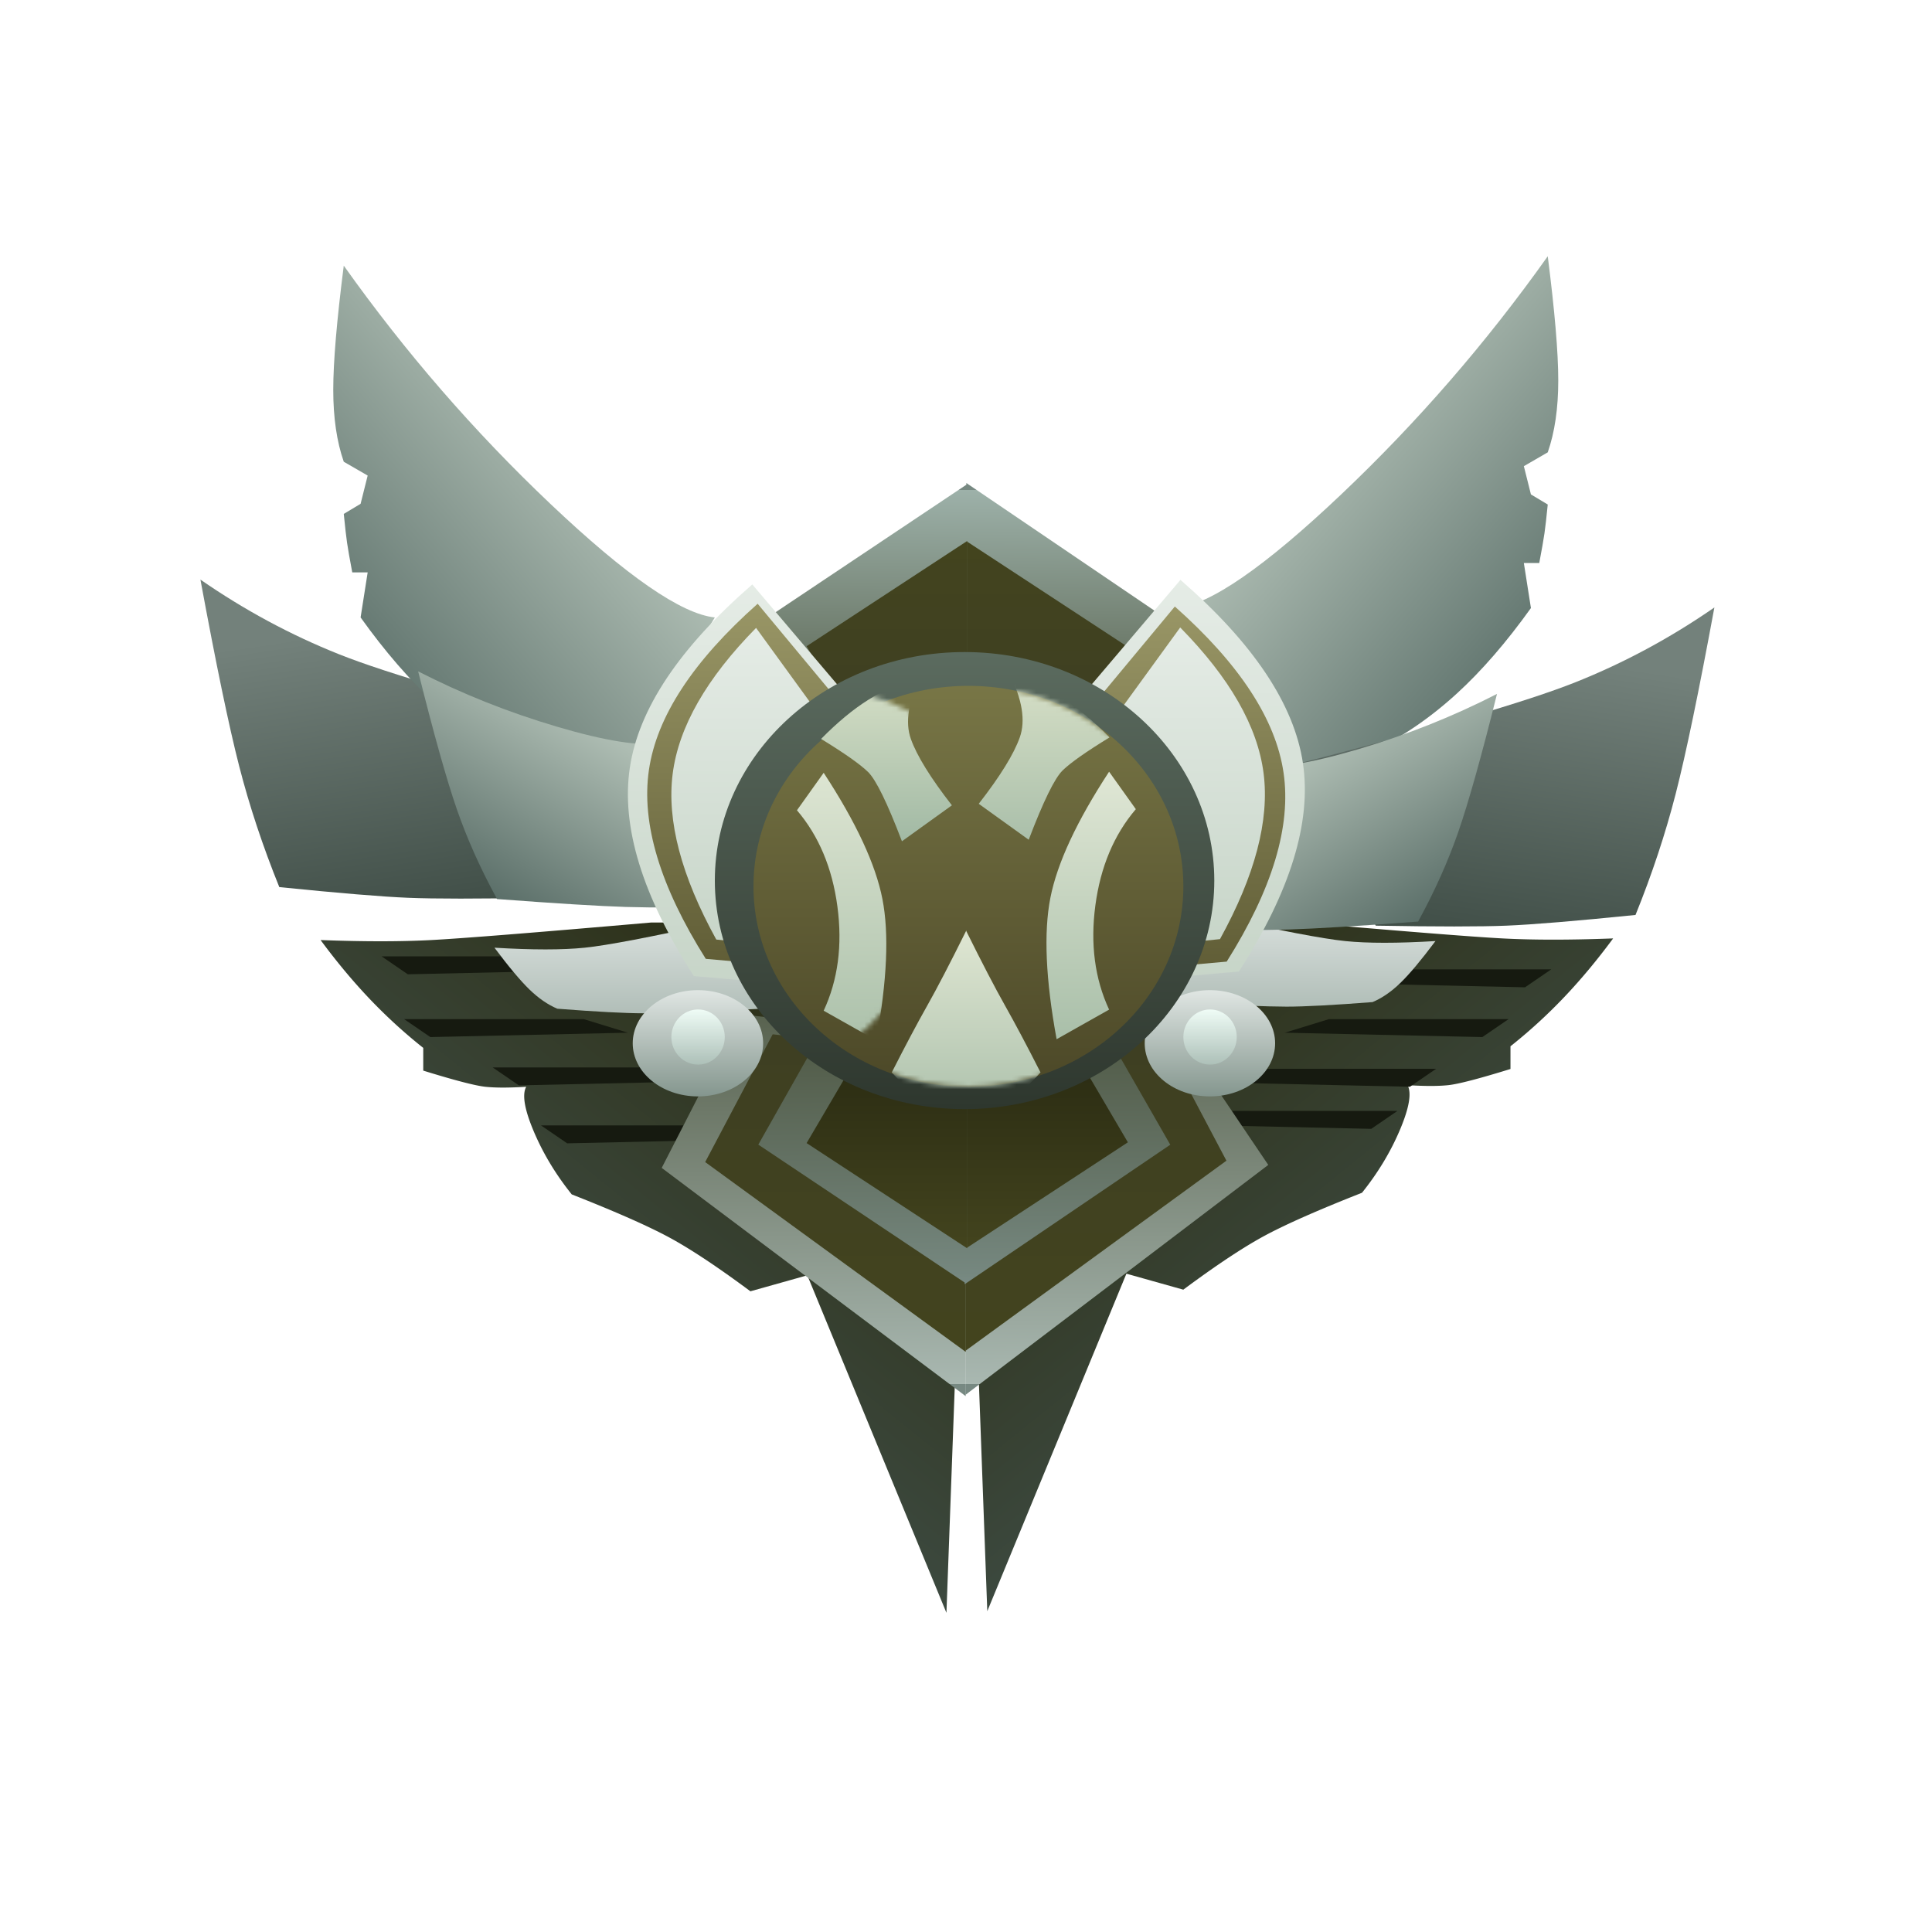 <svg width="400" height="400" viewBox="0 0 400 400" xmlns="http://www.w3.org/2000/svg" xmlns:xlink="http://www.w3.org/1999/xlink"><title>silver</title><defs><linearGradient x1="66.053%" y1="66.782%" x2="16.933%" y2="0%" id="a"><stop stop-color="#3F4E47" offset="0%"/><stop stop-color="#2A2B0F" offset="100%"/></linearGradient><linearGradient x1="31.03%" y1="38.308%" x2="78.682%" y2="94.292%" id="b"><stop stop-color="#AEBDB3" offset="0%"/><stop stop-color="#5B6F69" offset="100%"/></linearGradient><linearGradient x1="50%" y1="96.921%" x2="48.197%" y2="-14.694%" id="c"><stop stop-color="#778982" offset="0%"/><stop stop-color="#A9B8B1" offset="0%"/><stop stop-color="#4D5641" offset="100%"/></linearGradient><linearGradient x1="50%" y1="0%" x2="50%" y2="100%" id="d"><stop stop-color="#3E3F22" offset="0%"/><stop stop-color="#43441E" offset="100%"/></linearGradient><linearGradient x1="50%" y1="96.921%" x2="48.197%" y2="-14.694%" id="e"><stop stop-color="#778982" offset="0%"/><stop stop-color="#768880" offset="0%"/><stop stop-color="#4D5641" offset="100%"/></linearGradient><linearGradient x1="50%" y1="96.921%" x2="48.197%" y2="-14.694%" id="f"><stop stop-color="#778982" offset="0%"/><stop stop-color="#9DB1A9" offset="0%"/><stop stop-color="#4D5641" offset="100%"/></linearGradient><linearGradient x1="50%" y1="0%" x2="50%" y2="100%" id="g"><stop stop-color="#2C2D13" offset="0%"/><stop stop-color="#43441E" offset="100%"/></linearGradient><linearGradient x1="77.315%" y1="18.198%" x2="58.843%" y2="107.719%" id="h"><stop stop-color="#73817B" offset="0%"/><stop stop-color="#404E47" offset="100%"/></linearGradient><linearGradient x1="50%" y1="0%" x2="50%" y2="100%" id="i"><stop stop-color="#D9E0DD" offset="0%"/><stop stop-color="#B1BEB8" offset="100%"/></linearGradient><linearGradient x1="50%" y1="0%" x2="50%" y2="100%" id="j"><stop stop-color="#E0E6E3" offset="0%"/><stop stop-color="#84968E" offset="100%"/></linearGradient><linearGradient x1="50%" y1="0%" x2="50%" y2="100%" id="k"><stop stop-color="#EFFCF6" offset="0%"/><stop stop-color="#ADC0B8" offset="100%"/></linearGradient><linearGradient x1="50%" y1="0%" x2="50%" y2="100%" id="l"><stop stop-color="#E5ECE6" offset="0%"/><stop stop-color="#C7D5C8" offset="100%"/></linearGradient><linearGradient x1="50%" y1="0%" x2="50%" y2="100%" id="m"><stop stop-color="#999666" offset="0%"/><stop stop-color="#605D36" offset="100%"/></linearGradient><linearGradient x1="50%" y1="0%" x2="50%" y2="100%" id="n"><stop stop-color="#5B6B5F" offset="0%"/><stop stop-color="#2E372E" offset="100%"/></linearGradient><ellipse id="o" cx="158.703" cy="129.316" rx="51.703" ry="47.316"/><linearGradient x1="50%" y1="0%" x2="50%" y2="154.286%" id="q"><stop stop-color="#787646" offset="0%"/><stop stop-color="#342F17" offset="100%"/></linearGradient><ellipse id="p" cx="159.5" cy="130.5" rx="44.5" ry="41.5"/><linearGradient x1="50%" y1="0%" x2="50%" y2="100%" id="r"><stop stop-color="#D7E0C7" offset="0%"/><stop stop-color="#AABFAA" offset="100%"/></linearGradient><linearGradient x1="50%" y1="0%" x2="50%" y2="100%" id="t"><stop stop-color="#D7E0C7" offset="0%"/><stop stop-color="#A1B9A4" offset="100%"/></linearGradient><linearGradient x1="50%" y1="0%" x2="50%" y2="100%" id="u"><stop stop-color="#E0E7D5" offset="0%"/><stop stop-color="#A9BFA9" offset="100%"/></linearGradient><linearGradient x1="50%" y1="0%" x2="50%" y2="100%" id="v"><stop stop-color="#DDE5D2" offset="0%"/><stop stop-color="#ACC1AB" offset="100%"/></linearGradient><linearGradient x1="50%" y1="0%" x2="50%" y2="100%" id="w"><stop stop-color="#DFE6D2" offset="0%"/><stop stop-color="#AEC2AD" offset="100%"/></linearGradient></defs><g transform="translate(41 53)" fill="none" fill-rule="evenodd"><path d="M224.579 137.663c23.943 2.08 39.103 3.29 45.48 3.627 6.376.338 14.018.338 22.923 0-3.31 4.484-6.697 8.547-10.162 12.188a108.175 108.175 0 0 1-11.092 10.141v4.703c-6.504 2.01-10.79 3.126-12.86 3.347-2.07.222-4.89.222-8.458 0 .886 1.602.363 4.684-1.567 9.248-1.931 4.563-4.55 8.908-7.86 13.033-9.142 3.601-15.9 6.587-20.273 8.96-4.374 2.371-9.947 6.072-16.72 11.102l-11.78-3.31-28.804 69.876-2.05-55.77 26.032-47.865 21.362-39.28h15.829z" fill="url(#a)"/><path d="M88.596 138c23.944 2.08 39.104 3.29 45.48 3.627 6.377.338 14.018.338 22.924 0-3.31 4.484-6.697 8.547-10.163 12.188a108.174 108.174 0 0 1-11.091 10.141v4.704c-6.504 2.01-10.791 3.125-12.861 3.346-2.07.222-4.89.222-8.458 0 .886 1.602.364 4.684-1.567 9.248-1.93 4.563-4.55 8.908-7.86 13.033-9.141 3.601-15.9 6.588-20.273 8.96-4.373 2.371-9.946 6.072-16.719 11.102l-11.781-3.31-28.803 69.876-2.05-55.77 26.032-47.865L72.768 138h15.828z" fill="url(#a)" transform="matrix(-1 0 0 1 182.374 0)"/><path fill="#161A10" d="M242.982 147.695h37.187l-5.427 3.715-40.904-.905zM75.187 145H38l5.427 3.715 40.904-.905zm158.957 13h37.187l-5.427 3.715L225 160.81zm-154.288 0H42.669l5.427 3.715L89 160.81zm139.288 10.285h37.187L250.904 172 210 171.095zM98.187 168H61l5.427 3.715 40.904-.905zm112.957 9h37.187l-5.427 3.715L202 179.81zm-102.957 3H71l5.427 3.715 40.904-.905z"/><path d="M202.619 72.89c6.902-.7 18.256-8.543 34.061-23.527 15.805-14.984 30.06-31.42 42.765-49.308 1.451 11.382 2.177 19.953 2.177 25.713 0 5.76-.726 10.721-2.177 14.886l-4.948 2.862 1.465 5.847 3.483 2.09c-.268 2.695-.495 4.687-.682 5.976-.187 1.29-.545 3.335-1.076 6.136h-3.19l1.465 9.324c-5.078 7.092-10.183 12.985-15.316 17.678-11.117 10.165-23.369 15.963-36.755 17.394L202.619 72.89z" fill="url(#b)"/><path d="M205.583 164.475l15.997 23.708-62.626 47.561v-66.621l46.63-4.648zM112.301 157l46.629 5.156v73.9L96 188.801 112.301 157z" fill="url(#c)"/><path d="M198.945 160.853l13.974 26.453-53.949 39.306v-61.47l39.975-4.289zm-79.97.288l39.974 4.288v61.47L105 187.594l13.975-26.452z" fill="url(#d)"/><path d="M159 212.7l42.292-28.7-11.233-19.603-31.33 7.463-.028-4.288-31.64-3.175L116 183.98l42.718 28.55v.36l.267-.182.015.01v-.02z" fill="url(#e)"/><path d="M159.354 95.302l42.292-28.699L190.412 47l-31.329 7.463-.028-4.288L127.415 47l-11.061 19.585 42.718 28.549v.36l.267-.181.015.01v-.02z" fill="url(#f)" transform="matrix(1 0 0 -1 0 142.494)"/><path d="M183.902 168.84l8.613 14.664-33.251 21.788v-34.074l24.638-2.377zm-49.289.16l24.638 2.377v34.075L126 183.663 134.613 169z" fill="url(#g)"/><path d="M183.902 59l8.613 14.663-33.251 21.789V61.377L183.902 59zm-49.289.16l24.638 2.377V95.61L126 73.823l8.613-14.664z" fill="url(#d)" transform="matrix(1 0 0 -1 0 154.611)"/><path d="M225.441 105.712c29.808-7.642 49.736-13.469 59.784-17.478 10.049-4.01 19.622-9.165 28.72-15.466-3.22 17.451-5.889 30.306-8.007 38.565-2.119 8.258-4.893 16.625-8.323 25.1-12.376 1.253-21.275 1.991-26.697 2.215-5.422.223-14.448.223-27.077 0l-18.4-32.936z" fill="url(#h)"/><path d="M.496 99.944C30.303 92.301 50.23 86.475 60.28 82.466 70.328 78.456 79.902 73.3 89 67c-3.22 17.45-5.89 30.306-8.008 38.565-2.118 8.258-4.893 16.625-8.323 25.1-12.376 1.253-21.275 1.991-26.697 2.214-5.422.224-14.447.224-27.077 0L.495 99.944z" fill="url(#h)" transform="matrix(-1 0 0 1 89.496 0)"/><path d="M210.193 136.627c13.606 3.004 22.712 4.741 27.317 5.212 4.605.47 10.833.47 18.685 0-2.952 3.946-5.366 6.83-7.242 8.65-1.877 1.822-3.802 3.15-5.776 3.983-8.12.63-14.064.944-17.831.944-3.767 0-11.902-.314-24.406-.944l9.253-17.845z" fill="url(#i)"/><path d="M70.625 138c13.606 3.004 22.712 4.741 27.317 5.212 4.605.47 10.833.47 18.685 0-2.951 3.946-5.365 6.83-7.242 8.65-1.877 1.822-3.802 3.15-5.775 3.983-8.121.63-14.065.944-17.832.944-3.767 0-11.902-.314-24.405-.944L70.625 138z" fill="url(#i)" transform="matrix(-1 0 0 1 178 0)"/><ellipse fill="url(#j)" cx="209.5" cy="163" rx="13.5" ry="11"/><ellipse fill="url(#k)" cx="209.528" cy="161.707" rx="5.528" ry="5.707"/><ellipse fill="url(#j)" cx="103.5" cy="163" rx="13.5" ry="11"/><ellipse fill="url(#k)" cx="103.528" cy="161.707" rx="5.528" ry="5.707"/><path d="M218.705 105.506c4.294.708 11.466-.422 21.514-3.39 10.049-2.969 19.622-6.786 28.72-11.45-3.22 12.92-5.889 22.437-8.007 28.552-2.119 6.114-4.893 12.309-8.323 18.583-12.377.928-21.276 1.475-26.697 1.64-5.422.165-14.448.165-27.077 0l19.87-33.935z" fill="url(#b)"/><path d="M27.996 74.834c6.902-.7 18.256-8.542 34.062-23.526C77.863 36.324 92.118 19.888 104.822 2 106.274 13.382 107 21.953 107 27.712c0 5.76-.726 10.722-2.178 14.887l-4.948 2.862 1.465 5.847 3.483 2.09c-.267 2.695-.494 4.687-.681 5.976-.187 1.29-.546 3.334-1.076 6.136h-3.19l1.464 9.324c-5.077 7.092-10.183 12.985-15.316 17.678-11.116 10.165-23.368 15.963-36.754 17.394L27.996 74.834z" fill="url(#b)" transform="matrix(-1 0 0 1 134.996 0)"/><path d="M65.446 100.84c4.295.71 11.466-.42 21.515-3.39 10.048-2.968 19.622-6.785 28.72-11.45-3.22 12.92-5.89 22.438-8.008 28.552-2.118 6.115-4.892 12.31-8.323 18.584-12.376.928-21.275 1.474-26.697 1.64-5.422.165-14.447.165-27.077 0l19.87-33.935z" fill="url(#b)" transform="matrix(-1 0 0 1 161.257 0)"/><path d="M178.058 96.911L203.4 67.055c15.087 13.12 23.54 25.773 25.358 37.96 1.818 12.186-2.602 26.562-13.26 43.129l-21.885 1.911-15.556-53.144z" fill="url(#l)"/><path d="M89 97.856L114.344 68c15.087 13.12 23.54 25.773 25.357 37.96 1.818 12.186-2.602 26.562-13.26 43.129L104.556 151 89 97.856z" fill="url(#l)" transform="matrix(-1 0 0 1 229.099 0)"/><path d="M179.738 99.64l22.499-27.069c13.393 11.895 20.897 23.367 22.51 34.416 1.615 11.049-2.31 24.083-11.77 39.103l-19.429 1.733-13.81-48.183z" fill="url(#m)"/><path d="M93 99.07L115.498 72c13.394 11.895 20.897 23.367 22.511 34.416 1.614 11.049-2.31 24.083-11.771 39.103l-19.428 1.733L93 99.069z" fill="url(#m)" transform="matrix(-1 0 0 1 231.362 0)"/><path d="M186.091 100.669l17.257-23.758c10.272 10.44 16.028 20.509 17.266 30.206 1.237 9.697-1.772 21.137-9.03 34.32l-14.9 1.52-10.593-42.288z" fill="url(#l)"/><path d="M98 100.758L115.256 77c10.273 10.44 16.028 20.509 17.266 30.206 1.238 9.697-1.771 21.137-9.028 34.32l-14.902 1.52L98 100.759z" fill="url(#l)" transform="matrix(-1 0 0 1 230.793 0)"/><use fill="url(#n)" xlink:href="#o"/><mask id="s" fill="#fff"><use xlink:href="#p"/></mask><use fill="url(#q)" xlink:href="#p"/><path d="M167.977 86.438c2.67 5.356 3.39 9.766 2.159 13.232-1.232 3.465-4.064 8.048-8.498 13.748l10.345 7.442c3.039-7.968 5.377-12.75 7.016-14.347 1.639-1.597 4.878-3.878 9.72-6.843-3.372-3.422-6.612-6.11-9.72-8.062-3.109-1.952-6.783-3.676-11.022-5.17z" fill="url(#r)" mask="url(#s)"/><path d="M135.338 86.754c2.671 5.355 3.39 9.766 2.16 13.231-1.232 3.466-4.065 8.049-8.498 13.749l10.345 7.442c3.038-7.968 5.377-12.75 7.016-14.348 1.638-1.597 4.878-3.878 9.72-6.843-3.372-3.422-6.612-6.11-9.72-8.061-3.109-1.953-6.783-3.676-11.023-5.17z" fill="url(#t)" mask="url(#s)" transform="matrix(-1 0 0 1 285.08 0)"/><path d="M188.627 106.772c-6.696 10.231-10.749 18.936-12.157 26.114-1.409 7.178-.979 16.935 1.29 29.271l10.867-6.127c-2.962-6.381-3.91-13.57-2.845-21.565 1.066-7.996 3.859-14.641 8.378-19.936l-5.533-7.757z" fill="url(#u)" mask="url(#s)"/><path d="M136.967 107c-6.697 10.231-10.75 18.936-12.158 26.114-1.408 7.178-.978 16.935 1.29 29.271l10.868-6.127c-2.963-6.381-3.911-13.57-2.845-21.565 1.066-7.996 3.858-14.641 8.377-19.936L136.967 107z" fill="url(#v)" mask="url(#s)" transform="matrix(-1 0 0 1 266.5 0)"/><path d="M159.03 139.72l-.03-.06v.12c-3.303 6.66-5.984 11.812-8.043 15.457-2.071 3.667-4.513 8.267-7.326 13.8 2.967 3.26 5.409 5.377 7.326 6.353 1.912.973 4.605 1.375 8.076 1.205 3.469.169 6.158-.233 8.07-1.206 1.917-.975 4.359-3.093 7.325-6.352-2.812-5.533-5.254-10.133-7.325-13.8-2.06-3.645-4.74-8.798-8.044-15.457v-.12l-.03.06z" fill="url(#w)" mask="url(#s)"/></g></svg>